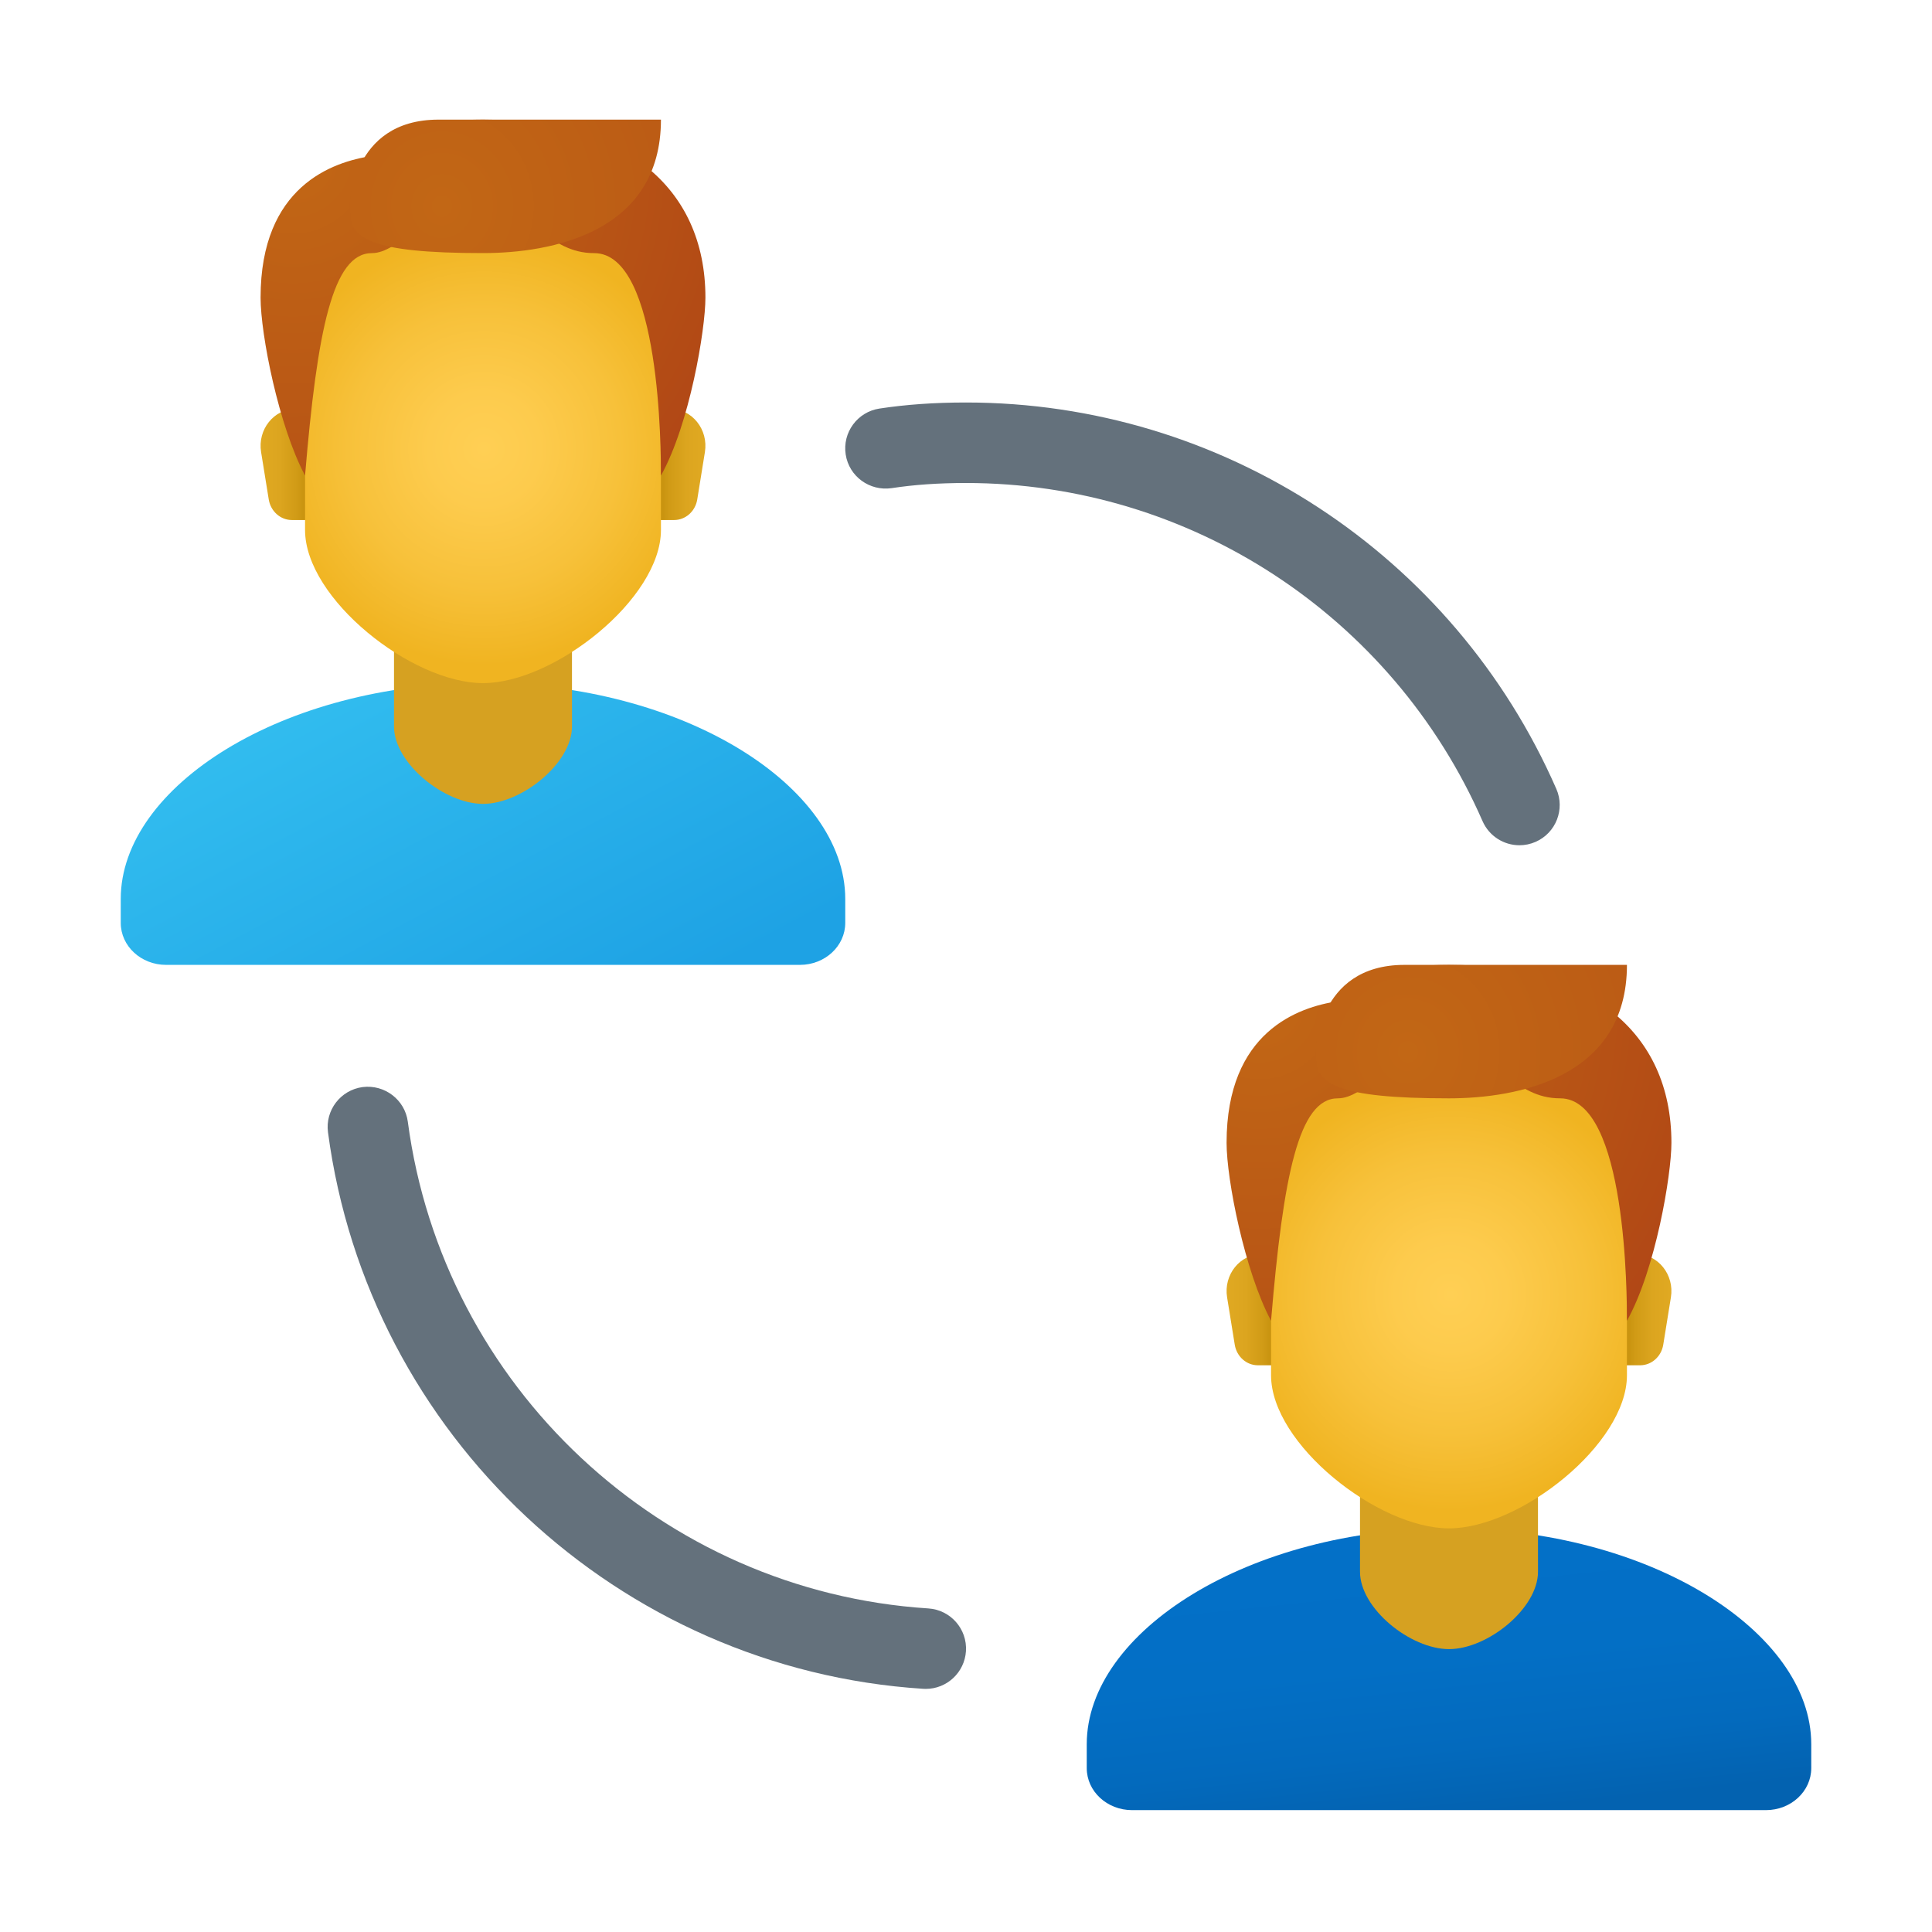 <svg xmlns="http://www.w3.org/2000/svg"  viewBox="0 0 48 48" width="144px" height="144px"><linearGradient id="c9JPdhlXcchWduL76TtX1a" x1="35.379" x2="36.162" y1="697.57" y2="705.006" gradientTransform="translate(0 -659.89)" gradientUnits="userSpaceOnUse"><stop offset="0" stop-color="#0370c8"/><stop offset=".484" stop-color="#036fc5"/><stop offset=".775" stop-color="#036abd"/><stop offset="1" stop-color="#0362b0"/></linearGradient><path fill="url(#c9JPdhlXcchWduL76TtX1a)" d="M36,37.972c-4.97,0-9,2.565-9,5.362v0.595c0,0.576,0.504,1.043,1.125,1.043h15.75	c0.621,0,1.125-0.467,1.125-1.043v-0.595C45,40.537,40.97,37.972,36,37.972z"/><path fill="#d6a121" d="M38.211,39.051c0,0.911-1.251,1.921-2.211,1.921s-2.211-1.01-2.211-1.921c0-1.267,0-3.379,0-3.379	h4.421C38.211,35.673,38.211,37.785,38.211,39.051z"/><linearGradient id="c9JPdhlXcchWduL76TtX1b" x1="40.355" x2="41.493" y1="692.429" y2="692.429" gradientTransform="translate(0 -659.89)" gradientUnits="userSpaceOnUse"><stop offset="0" stop-color="#c48f0c"/><stop offset=".251" stop-color="#d19b16"/><stop offset=".619" stop-color="#dca51f"/><stop offset="1" stop-color="#e0a922"/></linearGradient><path fill="url(#c9JPdhlXcchWduL76TtX1b)" d="M40.651,31.157h-0.292v2.763h0.389c0.284,0,0.527-0.216,0.575-0.511l0.19-1.176	C41.605,31.67,41.193,31.157,40.651,31.157z"/><linearGradient id="c9JPdhlXcchWduL76TtX1c" x1="31.659" x2="30.503" y1="692.429" y2="692.429" gradientTransform="translate(0 -659.89)" gradientUnits="userSpaceOnUse"><stop offset="0" stop-color="#c48f0c"/><stop offset=".251" stop-color="#d19b16"/><stop offset=".619" stop-color="#dca51f"/><stop offset="1" stop-color="#e0a922"/></linearGradient><path fill="url(#c9JPdhlXcchWduL76TtX1c)" d="M31.349,31.157h0.292v2.763h-0.389c-0.284,0-0.527-0.216-0.575-0.511l-0.19-1.176	C30.395,31.67,30.807,31.157,31.349,31.157z"/><radialGradient id="c9JPdhlXcchWduL76TtX1d" cx="111.492" cy="811.05" r="6.755" gradientTransform="matrix(.784 0 0 .796 -51.376 -613.433)" gradientUnits="userSpaceOnUse"><stop offset="0" stop-color="#ffcf54"/><stop offset=".261" stop-color="#fdcb4d"/><stop offset=".639" stop-color="#f7c13a"/><stop offset="1" stop-color="#f0b421"/></radialGradient><path fill="url(#c9JPdhlXcchWduL76TtX1d)" d="M36,25.704c-2.182,0-4.421,0.337-4.421,5.124c0,0.384,0,2.931,0,3.34	c0,1.709,2.653,3.804,4.421,3.804s4.421-2.095,4.421-3.804c0-0.41,0-2.956,0-3.34C40.421,26.041,38.182,25.704,36,25.704z"/><radialGradient id="c9JPdhlXcchWduL76TtX1e" cx="44.013" cy="756.074" r="16.581" gradientTransform="translate(-7.53 -641.901) scale(.882)" gradientUnits="userSpaceOnUse"><stop offset="0" stop-color="#c26715"/><stop offset=".508" stop-color="#b85515"/><stop offset="1" stop-color="#ad3f16"/></radialGradient><path fill="url(#c9JPdhlXcchWduL76TtX1e)" d="M36,23.972c-2.406,0-2.763,0.904-2.763,0.904c-0.978,0.145-2.763,0.753-2.763,3.517	c0,0.914,0.45,3.194,1.105,4.421c0.302-3.618,0.69-5.526,1.658-5.526c0.7,0,1.256-1.105,2.763-1.105	c1.272,0,1.588,1.105,2.763,1.105c1.658,0,1.658,4.956,1.658,5.526c0.712-1.274,1.105-3.623,1.105-4.421	C41.526,25.605,39.432,23.972,36,23.972z"/><radialGradient id="c9JPdhlXcchWduL76TtX1f" cx="52.892" cy="757.412" r="21.301" gradientTransform="matrix(.843 0 0 .882 -9.611 -641.901)" gradientUnits="userSpaceOnUse"><stop offset="0" stop-color="#c26715"/><stop offset=".508" stop-color="#b85515"/><stop offset="1" stop-color="#ad3f16"/></radialGradient><path fill="url(#c9JPdhlXcchWduL76TtX1f)" d="M34.895,23.972c-2.206,0-2.211,2.211-2.211,2.211c-0.027,0.747,0.518,1.105,3.316,1.105	c1.689,0,4.421-0.502,4.421-3.316C40.421,23.972,38.723,23.972,34.895,23.972z"/><linearGradient id="c9JPdhlXcchWduL76TtX1g" x1="8.839" x2="14.003" y1="676.312" y2="686.025" gradientTransform="translate(0 -659.89)" gradientUnits="userSpaceOnUse"><stop offset="0" stop-color="#32bdef"/><stop offset="1" stop-color="#1ea2e4"/></linearGradient><path fill="url(#c9JPdhlXcchWduL76TtX1g)" d="M12,16.972c-4.97,0-9,2.565-9,5.362v0.595c0,0.576,0.504,1.043,1.125,1.043h15.75	c0.621,0,1.125-0.467,1.125-1.043v-0.595C21,19.537,16.97,16.972,12,16.972z"/><path fill="#d6a121" d="M14.211,18.051c0,0.911-1.251,1.921-2.211,1.921s-2.211-1.01-2.211-1.921c0-1.267,0-3.379,0-3.379	h4.421C14.211,14.673,14.211,16.785,14.211,18.051z"/><linearGradient id="c9JPdhlXcchWduL76TtX1h" x1="16.355" x2="17.493" y1="671.429" y2="671.429" gradientTransform="translate(0 -659.89)" gradientUnits="userSpaceOnUse"><stop offset="0" stop-color="#c48f0c"/><stop offset=".251" stop-color="#d19b16"/><stop offset=".619" stop-color="#dca51f"/><stop offset="1" stop-color="#e0a922"/></linearGradient><path fill="url(#c9JPdhlXcchWduL76TtX1h)" d="M16.651,10.157h-0.292v2.763h0.389c0.284,0,0.527-0.216,0.575-0.511l0.19-1.176	C17.605,10.67,17.193,10.157,16.651,10.157z"/><linearGradient id="c9JPdhlXcchWduL76TtX1i" x1="7.659" x2="6.503" y1="671.429" y2="671.429" gradientTransform="translate(0 -659.89)" gradientUnits="userSpaceOnUse"><stop offset="0" stop-color="#c48f0c"/><stop offset=".251" stop-color="#d19b16"/><stop offset=".619" stop-color="#dca51f"/><stop offset="1" stop-color="#e0a922"/></linearGradient><path fill="url(#c9JPdhlXcchWduL76TtX1i)" d="M7.349,10.157h0.292v2.763H7.252c-0.284,0-0.527-0.216-0.575-0.511l-0.19-1.176	C6.395,10.67,6.807,10.157,7.349,10.157z"/><radialGradient id="c9JPdhlXcchWduL76TtX1j" cx="80.868" cy="784.655" r="6.755" gradientTransform="matrix(.784 0 0 .796 -51.376 -613.433)" gradientUnits="userSpaceOnUse"><stop offset="0" stop-color="#ffcf54"/><stop offset=".261" stop-color="#fdcb4d"/><stop offset=".639" stop-color="#f7c13a"/><stop offset="1" stop-color="#f0b421"/></radialGradient><path fill="url(#c9JPdhlXcchWduL76TtX1j)" d="M12,4.704c-2.182,0-4.421,0.337-4.421,5.124c0,0.384,0,2.931,0,3.34	c0,1.709,2.653,3.804,4.421,3.804s4.421-2.095,4.421-3.804c0-0.41,0-2.956,0-3.34C16.421,5.041,14.182,4.704,12,4.704z"/><radialGradient id="c9JPdhlXcchWduL76TtX1k" cx="16.79" cy="732.254" r="16.581" gradientTransform="translate(-7.53 -641.901) scale(.882)" gradientUnits="userSpaceOnUse"><stop offset="0" stop-color="#c26715"/><stop offset=".508" stop-color="#b85515"/><stop offset="1" stop-color="#ad3f16"/></radialGradient><path fill="url(#c9JPdhlXcchWduL76TtX1k)" d="M12,2.972c-2.406,0-2.763,0.904-2.763,0.904C8.259,4.021,6.474,4.629,6.474,7.394	c0,0.914,0.45,3.194,1.105,4.421c0.302-3.618,0.69-5.526,1.658-5.526c0.7,0,1.256-1.105,2.763-1.105	c1.272,0,1.588,1.105,2.763,1.105c1.658,0,1.658,4.956,1.658,5.526c0.712-1.274,1.105-3.623,1.105-4.421	C17.526,4.605,15.432,2.972,12,2.972z"/><radialGradient id="c9JPdhlXcchWduL76TtX1l" cx="24.426" cy="733.591" r="21.301" gradientTransform="matrix(.843 0 0 .882 -9.611 -641.901)" gradientUnits="userSpaceOnUse"><stop offset="0" stop-color="#c26715"/><stop offset=".508" stop-color="#b85515"/><stop offset="1" stop-color="#ad3f16"/></radialGradient><path fill="url(#c9JPdhlXcchWduL76TtX1l)" d="M10.895,2.972c-2.206,0-2.211,2.211-2.211,2.211C8.658,5.93,9.203,6.288,12,6.288	c1.689,0,4.421-0.502,4.421-3.316C16.421,2.972,14.723,2.972,10.895,2.972z"/><path fill="#64717c" d="M37.75,21c-0.385,0-0.752-0.224-0.917-0.6C34.6,15.297,29.562,12,24,12	c-0.682,0-1.287,0.042-1.848,0.128c-0.546,0.079-1.057-0.29-1.141-0.836c-0.084-0.546,0.29-1.057,0.836-1.141	C22.511,10.05,23.215,10,24,10c6.357,0,12.114,3.768,14.666,9.599c0.222,0.506-0.009,1.096-0.515,1.317	C38.021,20.973,37.884,21,37.75,21z"/><path fill="#64717c" d="M23.001,41.96c-0.021,0-0.043,0-0.065-0.002c-7.572-0.487-13.791-6.302-14.787-13.827	c-0.073-0.547,0.313-1.05,0.86-1.123c0.544-0.069,1.05,0.312,1.123,0.86c0.872,6.582,6.311,11.667,12.933,12.093	c0.551,0.036,0.969,0.511,0.934,1.062C23.964,41.553,23.524,41.96,23.001,41.96z"/></svg>